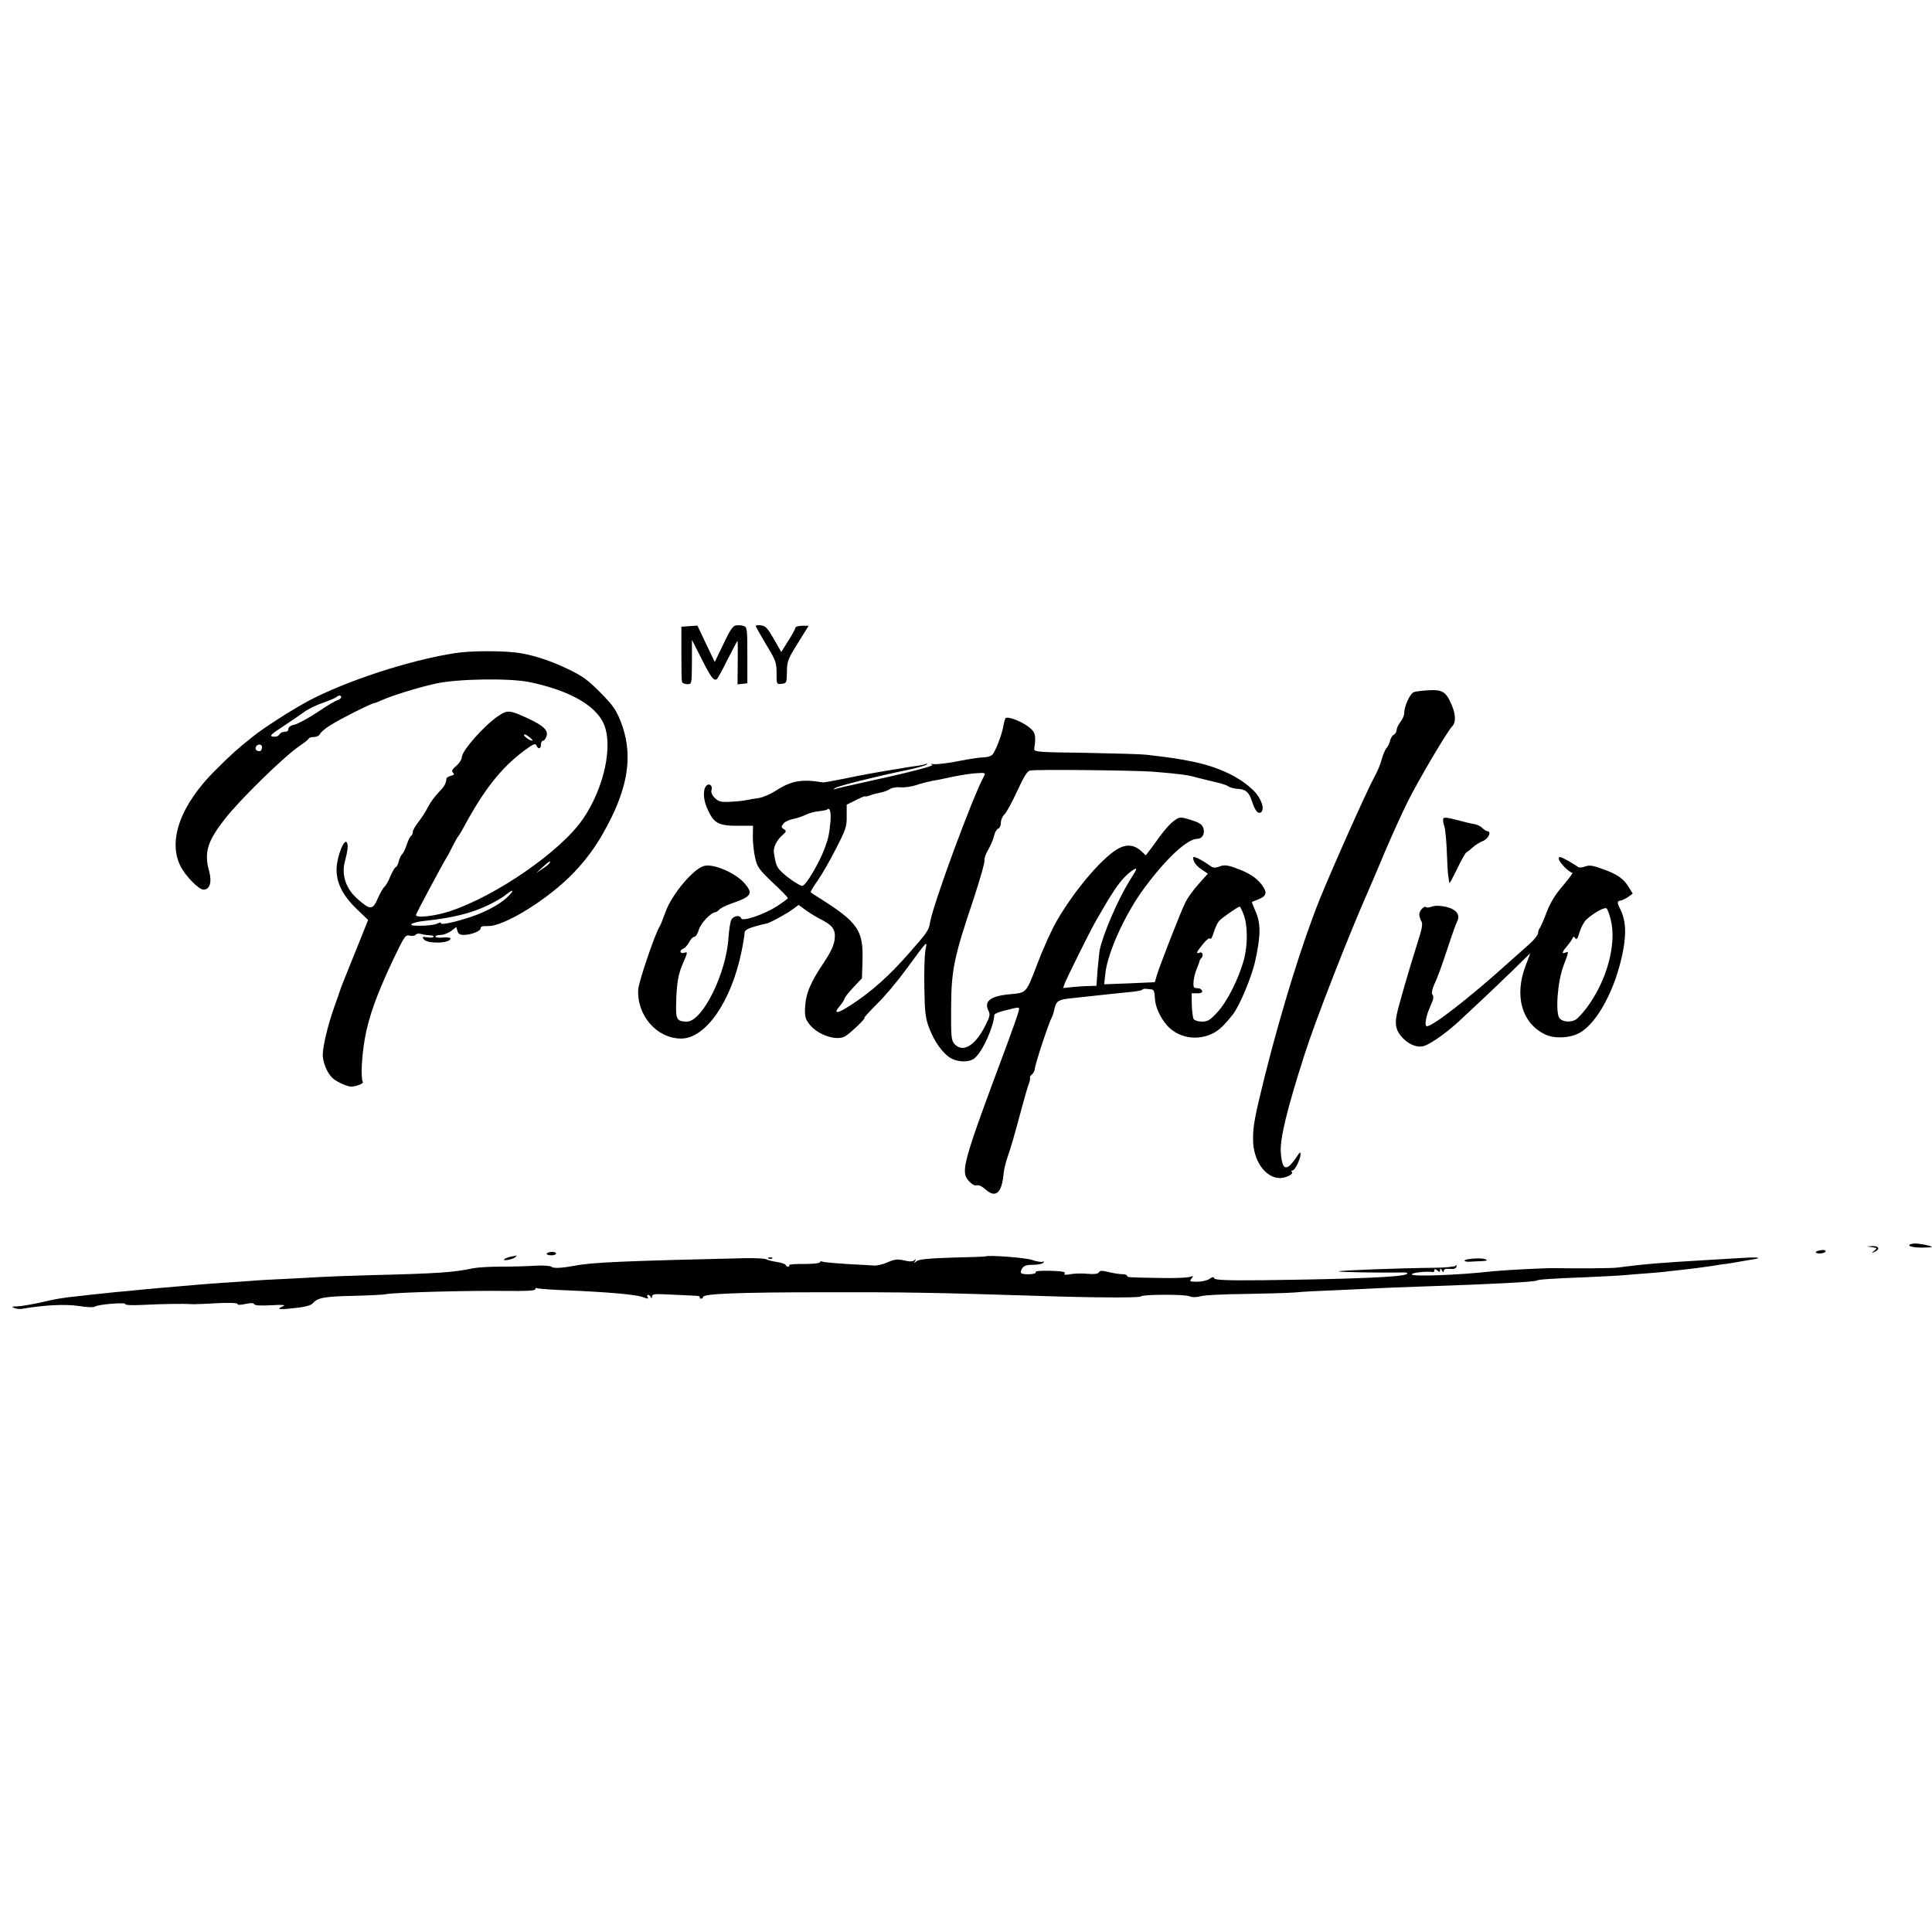 <?xml version="1.0" standalone="no"?>
<!DOCTYPE svg PUBLIC "-//W3C//DTD SVG 20010904//EN"
 "http://www.w3.org/TR/2001/REC-SVG-20010904/DTD/svg10.dtd">
<svg version="1.0" xmlns="http://www.w3.org/2000/svg"
 width="1025pt" height="1025pt" viewBox="0 0 1025 1025"
 preserveAspectRatio="xMidYMid meet">
<g transform="translate(0,1025) scale(0.1,-0.1)"
fill="#000000" stroke="none">
<path d="M3904 6932 c-16 -2 -33 -28 -66 -99 l-46 -95 -46 96 -46 97 -42 -3
-43 -3 0 -140 c0 -77 1 -146 3 -152 2 -7 15 -13 28 -13 24 0 24 0 25 118 l0
117 51 -100 c50 -99 64 -118 80 -109 5 3 31 50 58 105 28 54 51 99 53 99 1 0
2 -52 1 -116 l-1 -115 26 3 26 3 0 149 c0 140 -1 149 -20 155 -11 4 -29 5 -41
3z"/>
<path d="M4010 6929 c0 -5 25 -49 55 -99 51 -83 55 -96 55 -151 0 -60 0 -60
27 -57 26 3 27 5 28 63 0 56 5 68 58 153 l57 92 -35 0 c-19 0 -35 -5 -35 -10
0 -6 -17 -37 -38 -70 l-37 -59 -39 68 c-32 56 -44 70 -67 73 -16 3 -29 1 -29
-3z"/>
<path d="M2415 6785 c-242 -37 -584 -149 -785 -257 -93 -51 -230 -139 -290
-187 -92 -74 -107 -88 -201 -181 -181 -181 -250 -371 -181 -506 27 -53 97
-124 122 -124 33 0 45 41 30 96 -28 100 -11 159 83 279 80 103 312 330 397
388 25 17 47 34 48 39 2 4 15 8 28 8 14 0 27 7 31 15 3 9 29 31 57 48 48 31
219 117 232 117 3 0 20 6 37 14 57 26 190 67 287 89 116 26 394 30 500 8 210
-44 349 -122 393 -221 51 -116 2 -342 -111 -506 -116 -170 -462 -409 -707
-489 -80 -26 -181 -37 -178 -19 2 11 141 270 162 304 6 8 20 35 32 60 13 25
25 47 28 50 3 3 14 21 25 40 113 211 205 327 329 419 46 34 58 39 63 26 9 -22
24 -19 24 5 0 11 5 20 10 20 6 0 15 10 19 23 12 31 -15 57 -99 96 -95 44 -108
45 -154 14 -75 -49 -196 -186 -196 -221 0 -11 -13 -31 -29 -45 -22 -19 -27
-27 -18 -36 9 -9 6 -13 -11 -17 -12 -4 -22 -9 -23 -13 -3 -30 -12 -44 -41 -74
-19 -19 -45 -54 -57 -78 -12 -24 -36 -61 -52 -81 -16 -20 -29 -44 -29 -52 0
-8 -4 -17 -9 -21 -5 -3 -15 -22 -22 -43 -6 -20 -17 -44 -24 -52 -8 -8 -17 -27
-20 -42 -4 -16 -11 -28 -15 -28 -4 0 -17 -22 -29 -49 -11 -28 -26 -53 -32 -56
-5 -4 -21 -31 -34 -60 -27 -63 -40 -64 -104 -8 -65 55 -91 129 -71 203 16 61
18 86 10 101 -14 21 -50 -70 -54 -133 -4 -76 29 -146 106 -220 l61 -59 -61
-152 c-75 -185 -84 -209 -88 -222 -1 -5 -14 -41 -28 -80 -39 -109 -68 -233
-63 -273 5 -43 27 -90 54 -114 20 -18 81 -45 98 -43 33 3 65 17 60 25 -11 19
-7 127 10 226 20 117 64 239 151 423 60 125 65 133 88 127 14 -3 28 -1 31 5 5
6 18 8 34 3 14 -4 34 -6 44 -6 9 0 17 -3 17 -8 0 -4 -14 -6 -32 -3 -28 4 -30
3 -19 -11 21 -25 141 -21 141 5 0 5 -18 7 -40 5 -22 -2 -40 0 -40 5 0 5 13 9
29 9 15 0 40 10 55 21 l27 21 6 -21 c4 -15 13 -21 33 -21 39 0 90 20 90 35 0
10 12 13 39 12 85 -3 322 144 454 282 85 89 141 172 202 296 94 193 109 350
49 505 -25 64 -41 87 -109 156 -67 68 -95 88 -175 126 -89 42 -168 69 -250 83
-77 13 -258 14 -345 0z m-605 -234 c0 -5 -9 -12 -20 -16 -11 -3 -60 -32 -108
-65 -49 -32 -103 -61 -121 -65 -17 -3 -31 -13 -31 -21 0 -8 -4 -15 -10 -15 -5
-1 -15 -2 -20 -3 -6 0 -14 -7 -19 -14 -5 -8 -19 -12 -32 -10 -21 3 -13 11 51
53 41 27 91 61 110 75 19 15 64 38 100 50 36 13 69 27 75 32 12 11 25 10 25
-1z m1015 -229 c-6 -7 -45 19 -45 29 0 5 11 2 24 -8 13 -10 23 -19 21 -21z
m-1435 -35 c0 -19 -10 -27 -25 -20 -17 6 -8 33 11 33 8 0 14 -6 14 -13z m1525
-617 c-3 -5 -20 -19 -38 -30 l-32 -22 33 31 c32 30 49 40 37 21z m-228 -184
c-39 -36 -113 -75 -187 -100 -84 -28 -160 -44 -160 -35 0 6 -7 6 -18 0 -16 -9
-69 -14 -121 -12 -43 2 -9 19 49 25 151 16 252 41 340 84 36 17 79 42 95 56
44 35 45 22 2 -18z"/>
<path d="M7501 6578 c-20 -7 -51 -75 -51 -111 0 -12 -9 -33 -20 -47 -11 -14
-20 -33 -20 -42 0 -9 -7 -21 -15 -26 -9 -4 -17 -19 -20 -31 -2 -13 -11 -31
-19 -40 -8 -9 -19 -36 -26 -61 -6 -25 -24 -67 -40 -95 -34 -61 -218 -472 -288
-645 -92 -228 -204 -590 -291 -936 -55 -222 -64 -270 -63 -342 1 -111 66 -202
143 -202 35 1 74 22 62 33 -3 4 -2 7 4 7 13 0 43 61 43 87 0 13 -5 10 -19 -12
-10 -16 -27 -38 -38 -48 -29 -25 -43 -4 -48 72 -4 73 33 226 126 516 59 185
237 640 339 870 10 22 48 112 85 200 37 87 93 211 125 275 61 121 208 369 234
396 21 21 20 63 -3 116 -29 67 -48 80 -120 76 -34 -2 -70 -6 -80 -10z"/>
<path d="M5334 6439 c-3 -6 -8 -24 -11 -42 -7 -44 -42 -134 -58 -151 -8 -8
-29 -14 -47 -14 -18 0 -78 -9 -133 -20 -55 -11 -114 -18 -130 -16 -17 2 -21 1
-10 -3 19 -5 -111 -39 -381 -98 -61 -13 -119 -27 -130 -30 -15 -5 -16 -5 -4 4
19 12 212 60 365 92 61 12 115 27 120 32 7 7 7 8 0 5 -5 -3 -30 -9 -55 -12
-25 -3 -55 -8 -66 -10 -12 -2 -39 -7 -60 -10 -86 -14 -164 -28 -259 -48 -55
-11 -104 -20 -110 -19 -110 19 -168 9 -249 -44 -28 -18 -69 -36 -91 -39 -22
-3 -53 -8 -70 -12 -16 -3 -55 -7 -85 -8 -46 -2 -58 1 -78 21 -15 15 -21 30
-17 42 7 22 -12 38 -27 23 -19 -19 -18 -71 3 -119 35 -81 59 -95 169 -94 l75
0 -1 -57 c0 -31 5 -82 12 -112 11 -50 20 -62 93 -132 45 -42 81 -79 81 -83 0
-3 -26 -22 -58 -43 -69 -44 -183 -83 -190 -64 -6 19 -40 14 -52 -8 -6 -11 -12
-52 -15 -93 -11 -190 -138 -447 -221 -447 -51 0 -59 12 -57 87 2 115 11 166
38 226 24 56 24 58 5 52 -23 -7 -28 13 -5 22 9 3 22 18 31 34 8 16 20 29 28
29 7 0 18 17 24 39 11 34 65 91 87 91 4 0 13 6 21 14 7 8 35 22 61 31 112 39
121 53 72 110 -48 54 -163 104 -213 91 -57 -14 -172 -151 -206 -246 -13 -36
-26 -69 -30 -75 -22 -30 -112 -295 -114 -334 -8 -139 99 -261 228 -261 130 0
266 197 320 462 9 42 16 86 16 97 0 15 12 23 55 36 30 8 57 15 60 15 11 -1
111 53 141 76 l31 23 34 -25 c19 -14 54 -36 79 -49 69 -35 84 -56 78 -109 -4
-32 -20 -66 -54 -118 -76 -112 -99 -169 -103 -246 -2 -44 2 -59 23 -86 42 -55
141 -90 188 -65 26 14 115 99 104 99 -4 0 26 33 66 73 41 39 109 121 153 181
124 168 114 158 104 101 -4 -28 -7 -117 -5 -200 2 -127 6 -159 26 -210 28 -74
74 -137 118 -161 40 -21 99 -20 124 3 43 38 99 165 103 227 0 9 24 18 97 35
37 9 38 8 31 -18 -3 -14 -31 -91 -60 -171 -239 -640 -249 -676 -201 -728 12
-12 26 -22 32 -21 22 3 32 -2 59 -25 50 -43 82 -13 91 84 2 25 12 65 21 90 17
48 37 117 78 270 14 53 30 107 36 122 5 14 8 28 5 31 -2 2 2 10 11 17 8 7 15
20 15 30 0 19 74 244 89 270 5 9 12 30 15 47 10 43 21 50 91 57 191 21 223 24
300 32 39 3 72 9 75 13 3 4 11 6 18 5 6 -1 20 -2 30 -3 13 -1 17 -11 19 -45 1
-46 28 -105 66 -148 57 -62 149 -80 230 -46 40 18 65 40 117 105 36 45 102
203 120 288 29 132 29 197 1 260 -12 27 -20 49 -19 50 2 1 17 7 35 14 43 17
48 36 17 77 -31 40 -69 64 -142 90 -42 15 -58 16 -82 7 -24 -9 -34 -8 -52 5
-41 30 -88 53 -88 43 0 -23 15 -43 45 -64 l33 -22 -49 -55 c-27 -30 -58 -73
-69 -95 -25 -49 -146 -360 -155 -397 -4 -16 -8 -28 -9 -29 0 0 -61 -3 -134 -6
l-134 -5 6 55 c11 112 107 322 208 457 117 158 228 260 281 260 26 0 41 29 31
57 -7 20 -22 29 -66 43 -52 16 -59 16 -80 2 -33 -22 -61 -55 -128 -149 l-31
-41 -25 23 c-33 31 -72 37 -113 17 -81 -38 -234 -215 -333 -385 -25 -42 -72
-145 -103 -227 -63 -163 -57 -156 -148 -165 -102 -9 -138 -37 -113 -87 10 -20
8 -31 -17 -80 -54 -107 -119 -145 -163 -97 -17 19 -19 37 -18 193 1 201 15
268 120 579 34 104 60 195 57 202 -3 8 6 34 20 57 13 24 28 57 31 75 4 17 14
34 22 37 8 3 14 17 14 32 0 14 8 33 18 42 11 10 41 65 68 124 36 78 54 108 69
110 32 7 560 1 650 -6 147 -12 185 -17 238 -32 29 -7 75 -19 102 -25 28 -6 56
-16 62 -21 7 -6 28 -11 47 -13 44 -2 62 -17 77 -63 17 -52 32 -72 48 -62 23
14 4 73 -37 114 -72 73 -187 127 -323 155 -91 18 -98 19 -249 37 -25 3 -169 7
-320 10 -256 3 -275 5 -273 21 10 71 6 87 -24 112 -39 33 -120 64 -129 50z
m-113 -306 c-60 -108 -271 -681 -287 -778 -6 -40 -14 -52 -113 -164 -105 -120
-199 -203 -305 -272 -73 -48 -98 -51 -62 -8 14 17 26 35 26 40 0 6 21 32 46
59 l47 50 3 97 c4 157 -24 199 -226 327 -25 15 -47 30 -49 32 -2 2 14 30 37
62 22 31 66 108 97 169 52 101 58 118 57 173 l0 61 49 24 c27 14 49 23 49 20
0 -2 11 0 26 5 14 6 39 12 56 15 17 3 39 12 50 19 10 7 34 11 55 9 19 -2 56 3
82 11 25 9 62 18 81 22 19 3 71 13 115 23 44 9 102 18 128 19 43 3 47 1 38
-15z m-815 -241 c-7 -69 -10 -85 -29 -138 -30 -82 -102 -204 -121 -204 -14 0
-87 50 -113 78 -22 22 -28 37 -37 96 -5 30 14 69 48 98 17 14 18 20 8 27 -19
11 -19 15 -4 33 7 9 29 19 50 23 20 4 50 14 66 22 17 9 48 17 70 19 22 3 42 6
44 9 15 14 22 -14 18 -63z m1618 -264 c-4 -7 -19 -31 -32 -52 -62 -101 -139
-279 -158 -367 -2 -13 -7 -61 -11 -106 l-6 -83 -31 -1 c-17 0 -57 -2 -89 -5
l-57 -6 9 25 c13 33 130 269 160 322 86 151 121 204 158 242 40 40 73 58 57
31z m572 -225 c24 -57 25 -164 3 -246 -28 -102 -90 -224 -142 -279 -37 -40
-50 -48 -80 -48 -20 0 -39 6 -44 13 -4 6 -9 40 -10 75 l-1 62 30 0 c19 0 28 4
26 13 -3 6 -10 13 -16 13 -7 1 -17 2 -23 3 -14 1 -7 62 12 106 7 17 13 33 13
37 1 3 4 10 9 14 13 14 8 36 -8 30 -22 -8 -19 1 17 45 18 23 34 35 38 29 4 -6
12 9 19 32 7 24 20 52 29 62 15 17 100 76 109 76 2 0 11 -16 19 -37z"/>
<path d="M7657 5907 c-2 -7 0 -25 6 -42 5 -16 11 -77 13 -135 2 -58 5 -116 8
-130 2 -14 5 -29 5 -34 1 -6 19 28 42 75 22 46 44 85 49 87 4 2 19 13 33 26
13 12 38 28 56 35 29 12 45 51 22 51 -5 0 -17 8 -27 17 -9 10 -29 19 -43 21
-14 2 -56 12 -93 22 -49 13 -68 15 -71 7z"/>
<path d="M8270 5694 c0 -17 55 -74 72 -74 5 0 -18 -31 -50 -69 -42 -48 -67
-90 -87 -142 -15 -41 -32 -78 -36 -83 -5 -6 -9 -17 -9 -26 0 -9 -19 -34 -42
-55 -24 -21 -77 -68 -118 -105 -207 -187 -413 -346 -432 -334 -11 7 -2 56 20
104 19 43 20 52 10 66 -4 5 1 28 11 50 22 49 34 82 78 214 19 58 39 113 44
122 18 35 -6 65 -60 77 -32 7 -59 7 -75 1 -13 -5 -27 -6 -30 -3 -9 10 -36 -18
-36 -38 0 -11 5 -27 11 -37 8 -13 4 -39 -20 -112 -43 -136 -102 -338 -111
-384 -11 -56 -3 -86 33 -124 36 -37 81 -53 116 -40 38 14 122 74 186 134 33
31 89 83 125 117 36 33 106 101 157 150 l92 90 -26 -69 c-59 -157 -20 -299
100 -360 49 -26 134 -23 187 6 95 53 191 233 230 430 20 103 15 172 -17 233
-15 30 -14 37 9 40 7 2 24 10 37 19 l23 17 -21 35 c-29 46 -61 68 -140 96 -51
19 -69 21 -91 13 -16 -6 -32 -7 -37 -3 -4 3 -29 19 -55 34 -40 22 -48 24 -48
10z m275 -321 c34 -129 -20 -328 -128 -471 -22 -29 -48 -57 -58 -62 -27 -15
-66 -12 -84 6 -24 25 -13 193 20 280 29 78 29 78 10 70 -21 -8 -19 2 9 35 13
15 26 34 29 41 4 11 7 10 15 0 6 -10 13 -1 22 32 7 24 23 55 36 67 38 35 98
69 108 59 5 -5 14 -30 21 -57z"/>
<path d="M10148 3652 c-39 -8 -14 -20 43 -21 34 0 60 1 58 4 -8 8 -84 21 -101
17z"/>
<path d="M9933 3633 c27 -4 28 -5 10 -19 -17 -14 -16 -14 5 -4 29 14 19 30
-16 29 l-27 -2 28 -4z"/>
<path d="M9634 3608 c-3 -5 6 -8 20 -8 14 0 28 4 31 10 4 6 -5 9 -20 8 -15 -2
-29 -6 -31 -10z"/>
<path d="M2900 3598 c0 -4 11 -8 25 -8 14 0 25 4 25 10 0 5 -11 9 -25 8 -14
-1 -25 -6 -25 -10z"/>
<path d="M2710 3583 c-14 -3 -29 -9 -34 -13 -5 -6 3 -7 20 -4 16 3 33 9 39 15
5 5 7 8 5 8 -3 -1 -16 -4 -30 -6z"/>
<path d="M5227 3584 c-1 -1 -80 -4 -174 -6 -127 -4 -177 -9 -190 -19 -15 -12
-16 -12 -8 1 6 11 5 12 -4 4 -8 -8 -25 -8 -55 -1 -35 8 -50 6 -87 -10 -24 -11
-57 -19 -74 -17 -16 1 -81 5 -143 8 -61 4 -119 9 -127 12 -8 4 -15 2 -15 -3 0
-5 -38 -9 -84 -9 -46 1 -82 -2 -79 -6 2 -5 0 -8 -6 -8 -5 0 -11 4 -13 9 -1 5
-23 12 -48 16 -25 4 -49 10 -55 14 -5 4 -55 7 -110 6 -643 -15 -813 -22 -905
-40 -71 -13 -113 -15 -124 -6 -7 6 -43 8 -87 6 -41 -3 -122 -5 -181 -5 -59 0
-126 -4 -150 -9 -94 -21 -193 -28 -533 -36 -115 -3 -239 -8 -275 -10 -36 -2
-119 -7 -185 -10 -66 -3 -145 -7 -175 -10 -30 -2 -95 -7 -145 -10 -49 -3 -110
-8 -135 -10 -25 -2 -72 -6 -105 -9 -63 -5 -192 -17 -235 -21 -14 -2 -56 -6
-95 -9 -38 -4 -86 -9 -105 -11 -19 -2 -60 -6 -90 -10 -99 -10 -134 -16 -218
-36 -46 -10 -100 -19 -120 -20 -29 0 -33 -2 -17 -8 11 -5 29 -7 40 -5 126 21
232 26 304 15 44 -7 78 -8 85 -3 15 12 168 24 161 13 -3 -5 38 -7 93 -4 96 5
218 7 257 4 11 -1 71 1 133 5 69 3 112 2 112 -4 0 -6 15 -6 42 0 29 6 44 6 46
-1 2 -7 35 -9 90 -6 62 4 80 2 64 -5 -33 -14 -27 -18 21 -14 90 8 126 16 138
31 24 28 63 35 214 38 83 2 161 6 175 9 36 9 446 20 633 17 110 -1 157 1 157
9 0 6 4 9 8 6 5 -3 69 -8 143 -11 237 -10 382 -23 417 -36 30 -11 35 -11 27 1
-3 6 -2 10 4 10 5 0 12 -6 14 -12 4 -9 6 -7 6 3 1 14 13 15 94 11 50 -2 108
-5 129 -6 20 0 34 -4 31 -8 -2 -5 1 -8 6 -8 6 0 11 4 11 9 0 17 181 25 645 25
436 1 590 -2 1160 -20 275 -9 515 -10 518 -2 3 11 229 12 257 1 16 -7 37 -6
60 0 19 6 125 11 235 12 110 2 229 5 265 8 36 4 135 9 220 12 85 4 180 8 210
10 30 2 145 6 255 10 361 12 586 24 597 31 9 6 80 11 268 18 80 4 170 8 200
11 30 3 87 7 125 10 39 3 86 7 105 10 19 2 60 7 90 10 57 7 79 9 145 19 22 4
56 9 75 11 19 3 46 7 60 10 13 2 42 7 65 11 74 11 51 16 -45 10 -52 -3 -135
-8 -185 -11 -240 -14 -330 -21 -475 -40 -24 -4 -220 -5 -330 -3 -57 1 -264
-10 -335 -17 -174 -20 -425 -29 -425 -16 0 9 78 18 113 12 4 0 7 4 7 10 0 8 5
8 15 -1 12 -10 15 -10 15 1 0 11 2 11 10 -1 7 -11 10 -12 10 -2 0 9 10 12 32
10 21 -2 33 2 35 12 3 9 1 11 -4 5 -4 -5 -57 -11 -118 -11 -184 -2 -498 -14
-503 -19 -4 -4 206 -8 352 -6 11 0 15 -4 10 -8 -17 -16 -285 -27 -768 -33
-189 -2 -251 1 -254 10 -3 9 -9 8 -25 -3 -12 -8 -41 -15 -65 -15 -40 0 -43 2
-31 16 12 15 11 16 -11 9 -14 -4 -86 -7 -160 -5 -175 3 -170 3 -170 12 0 4
-12 8 -26 8 -14 0 -46 5 -71 11 -36 9 -47 9 -53 -1 -5 -9 -24 -11 -59 -8 -29
3 -70 2 -92 -2 -28 -5 -37 -4 -30 4 7 8 -15 12 -76 14 -55 1 -82 -1 -78 -8 7
-11 -67 -15 -78 -4 -3 3 -1 15 6 25 9 14 24 19 59 19 26 0 50 5 54 12 4 6 3 8
-4 4 -6 -3 -32 1 -58 10 -36 12 -236 27 -247 18z"/>
<path d="M4078 3573 c7 -3 16 -2 19 1 4 3 -2 6 -13 5 -11 0 -14 -3 -6 -6z"/>
<path d="M7808 3572 c-21 -2 -38 -6 -38 -10 0 -4 12 -7 28 -6 15 1 42 3 61 3
19 1 32 3 29 6 -8 8 -39 11 -80 7z"/>
</g>
</svg>
